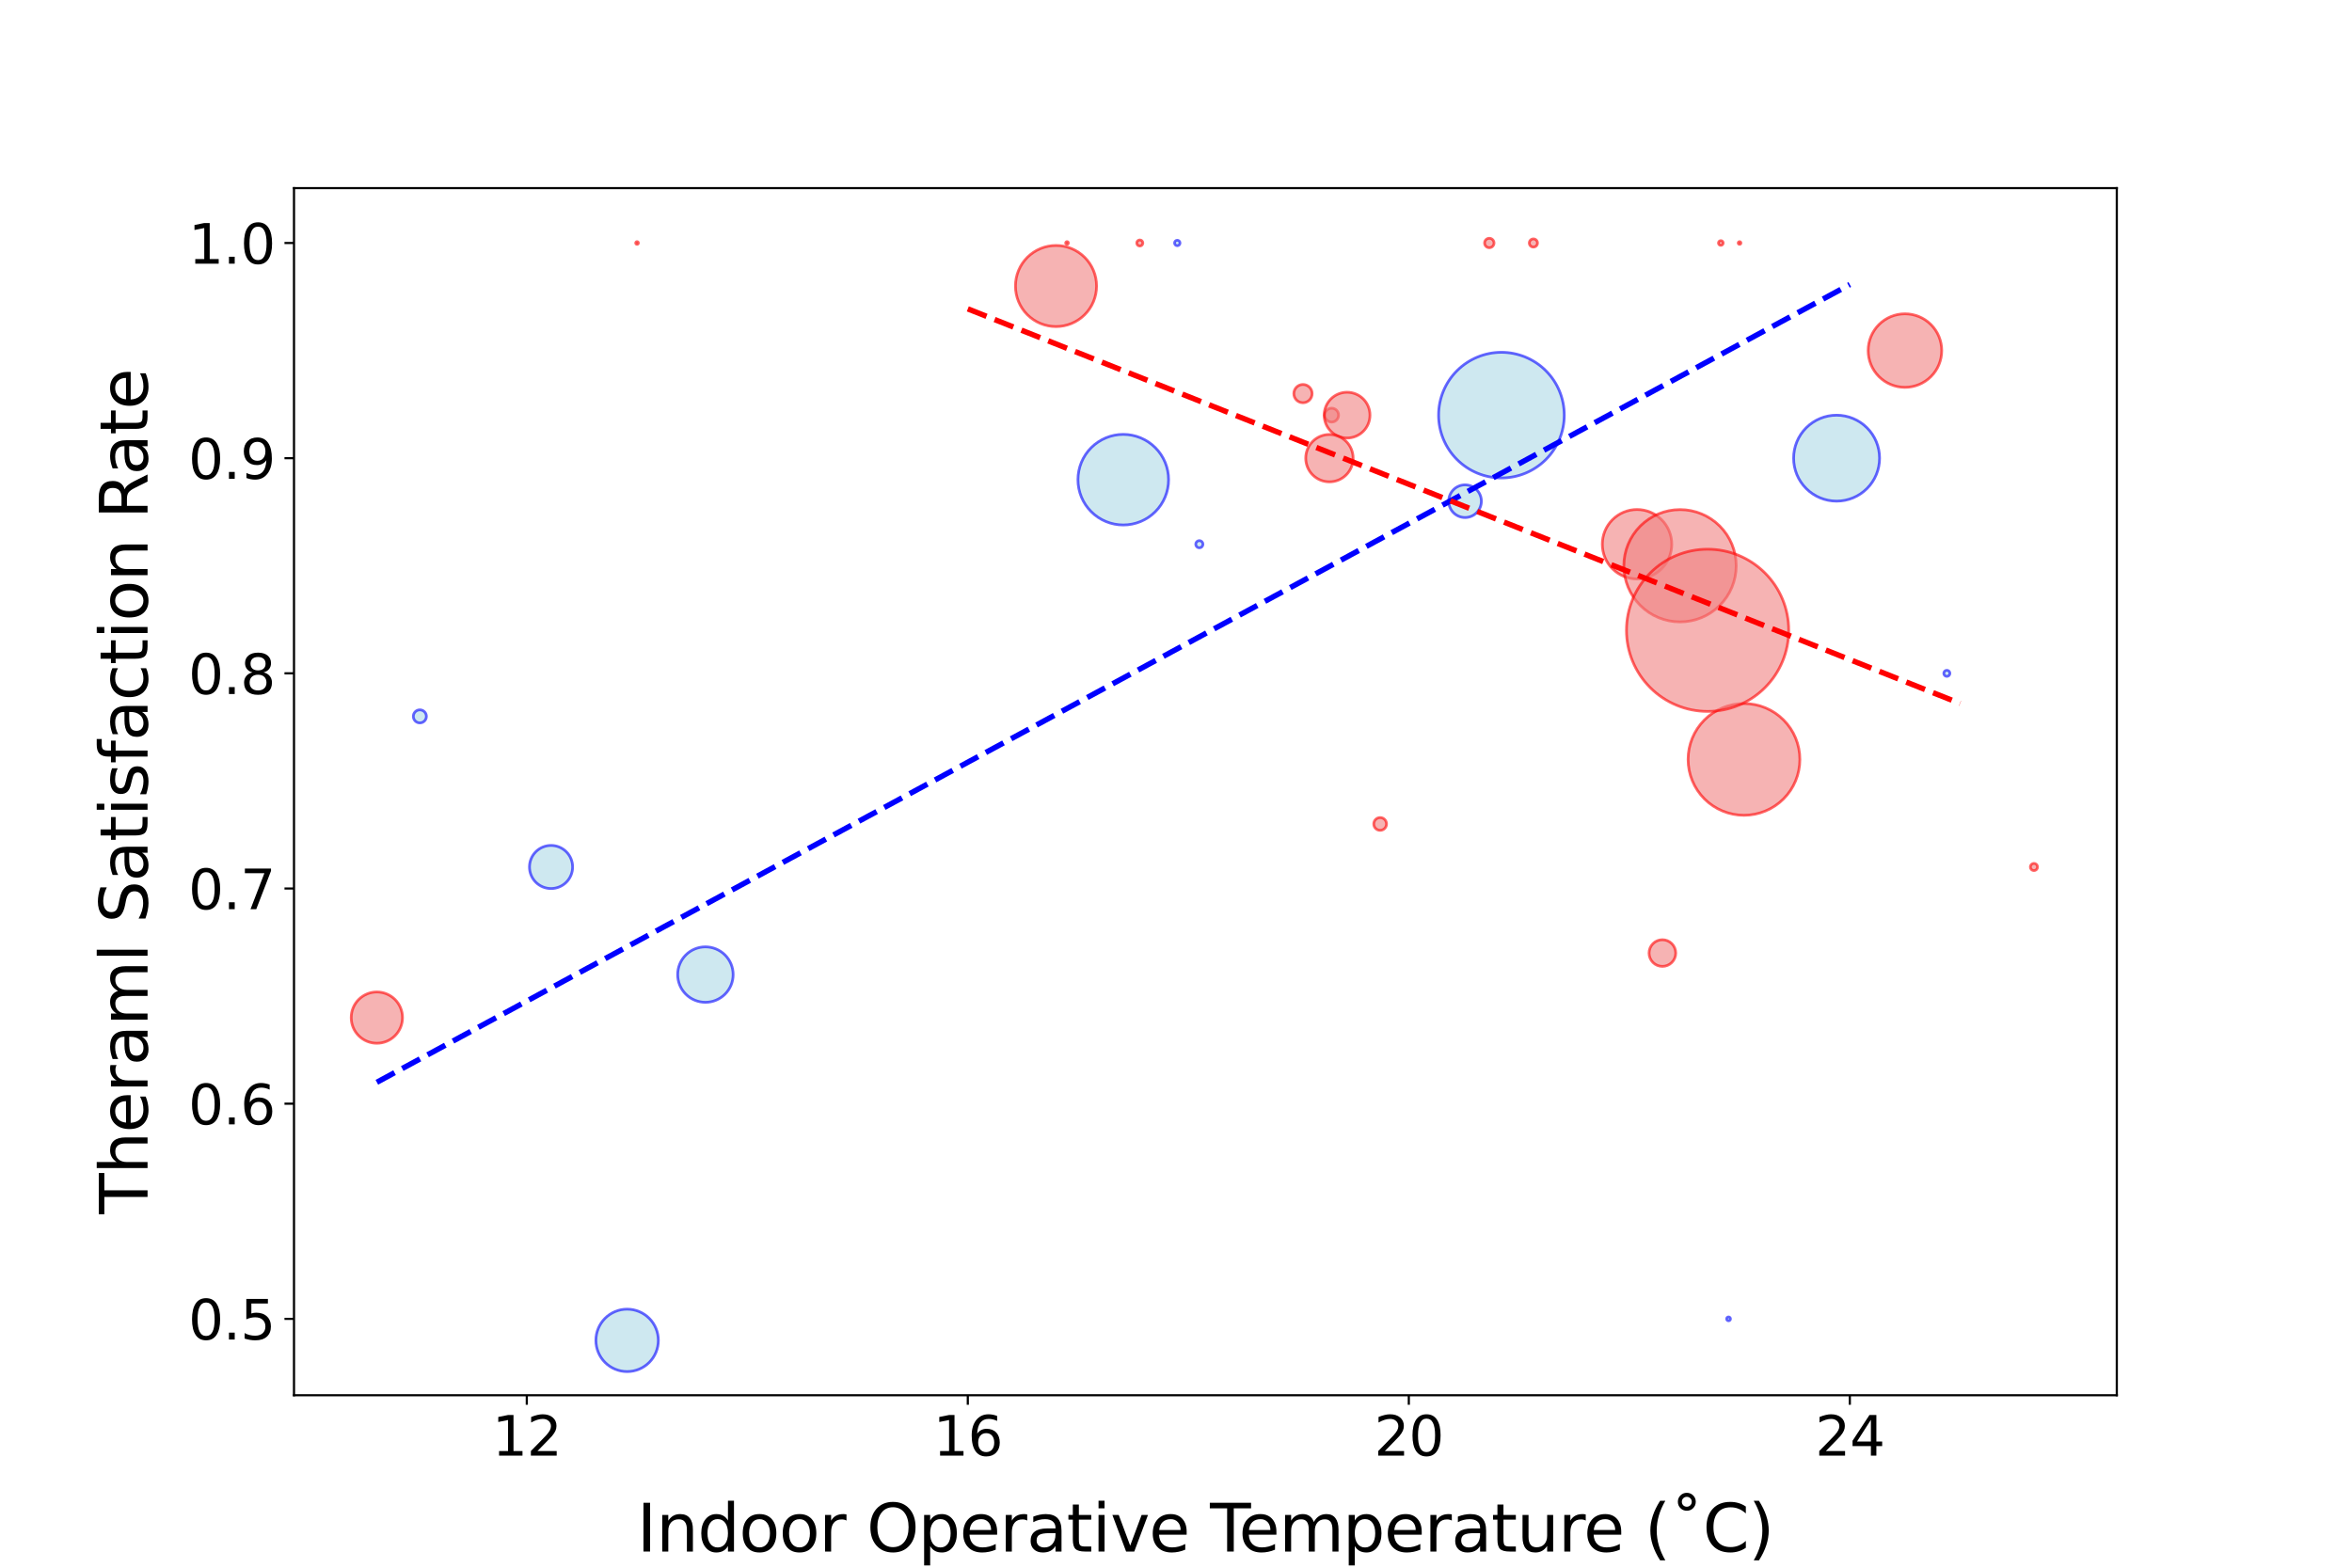 <?xml version="1.0" encoding="utf-8" standalone="no"?>
<!DOCTYPE svg PUBLIC "-//W3C//DTD SVG 1.1//EN"
  "http://www.w3.org/Graphics/SVG/1.1/DTD/svg11.dtd">
<svg xmlns:xlink="http://www.w3.org/1999/xlink" width="864pt" height="576pt" viewBox="0 0 864 576" xmlns="http://www.w3.org/2000/svg" version="1.1">
 <defs>
  <style type="text/css">*{stroke-linejoin: round; stroke-linecap: butt}</style>
 </defs>
 <g id="figure_1">
  <g id="patch_1">
   <path d="M 0 576 
L 864 576 
L 864 0 
L 0 0 
z
" style="fill: #ffffff"/>
  </g>
  <g id="axes_1">
   <g id="patch_2">
    <path d="M 108 512.64 
L 777.6 512.64 
L 777.6 69.12 
L 108 69.12 
z
" style="fill: #ffffff"/>
   </g>
   <g id="PathCollection_1">
    <path d="M 715.168 248.516 
C 715.464 248.516 715.749 248.398 715.959 248.188 
C 716.168 247.979 716.286 247.694 716.286 247.398 
C 716.286 247.101 716.168 246.817 715.959 246.607 
C 715.749 246.397 715.464 246.28 715.168 246.28 
C 714.871 246.28 714.587 246.397 714.377 246.607 
C 714.168 246.817 714.05 247.101 714.05 247.398 
C 714.05 247.694 714.168 247.979 714.377 248.188 
C 714.587 248.398 714.871 248.516 715.168 248.516 
z
" clip-path="url(#p38e52ed1b1)" style="fill: #add8e6; fill-opacity: 0.6; stroke: #0000ff; stroke-opacity: 0.6"/>
    <path d="M 674.667 184.126 
C 678.854 184.126 682.87 182.463 685.831 179.502 
C 688.791 176.542 690.455 172.526 690.455 168.339 
C 690.455 164.152 688.791 160.136 685.831 157.175 
C 682.87 154.215 678.854 152.551 674.667 152.551 
C 670.48 152.551 666.464 154.215 663.504 157.175 
C 660.543 160.136 658.88 164.152 658.88 168.339 
C 658.88 172.526 660.543 176.542 663.504 179.502 
C 666.464 182.463 670.48 184.126 674.667 184.126 
z
" clip-path="url(#p38e52ed1b1)" style="fill: #add8e6; fill-opacity: 0.6; stroke: #0000ff; stroke-opacity: 0.6"/>
    <path d="M 440.572 201.285 
C 440.923 201.285 441.26 201.146 441.508 200.898 
C 441.756 200.65 441.895 200.313 441.895 199.962 
C 441.895 199.612 441.756 199.275 441.508 199.027 
C 441.26 198.779 440.923 198.639 440.572 198.639 
C 440.222 198.639 439.885 198.779 439.637 199.027 
C 439.389 199.275 439.25 199.612 439.25 199.962 
C 439.25 200.313 439.389 200.65 439.637 200.898 
C 439.885 201.146 440.222 201.285 440.572 201.285 
z
" clip-path="url(#p38e52ed1b1)" style="fill: #add8e6; fill-opacity: 0.6; stroke: #0000ff; stroke-opacity: 0.6"/>
    <path d="M 432.472 90.28 
C 432.737 90.28 432.992 90.175 433.179 89.987 
C 433.367 89.8 433.472 89.545 433.472 89.28 
C 433.472 89.015 433.367 88.76 433.179 88.573 
C 432.992 88.385 432.737 88.28 432.472 88.28 
C 432.207 88.28 431.953 88.385 431.765 88.573 
C 431.578 88.76 431.472 89.015 431.472 89.28 
C 431.472 89.545 431.578 89.8 431.765 89.987 
C 431.953 90.175 432.207 90.28 432.472 90.28 
z
" clip-path="url(#p38e52ed1b1)" style="fill: #add8e6; fill-opacity: 0.6; stroke: #0000ff; stroke-opacity: 0.6"/>
    <path d="M 634.976 485.281 
C 635.164 485.281 635.344 485.207 635.476 485.074 
C 635.609 484.942 635.683 484.762 635.683 484.574 
C 635.683 484.387 635.609 484.207 635.476 484.074 
C 635.344 483.942 635.164 483.867 634.976 483.867 
C 634.789 483.867 634.609 483.942 634.476 484.074 
C 634.344 484.207 634.269 484.387 634.269 484.574 
C 634.269 484.762 634.344 484.942 634.476 485.074 
C 634.609 485.207 634.789 485.281 634.976 485.281 
z
" clip-path="url(#p38e52ed1b1)" style="fill: #add8e6; fill-opacity: 0.6; stroke: #0000ff; stroke-opacity: 0.6"/>
    <path d="M 154.232 265.607 
C 154.868 265.607 155.478 265.355 155.927 264.905 
C 156.377 264.455 156.63 263.845 156.63 263.209 
C 156.63 262.573 156.377 261.964 155.927 261.514 
C 155.478 261.064 154.868 260.811 154.232 260.811 
C 153.596 260.811 152.986 261.064 152.536 261.514 
C 152.086 261.964 151.834 262.573 151.834 263.209 
C 151.834 263.845 152.086 264.455 152.536 264.905 
C 152.986 265.355 153.596 265.607 154.232 265.607 
z
" clip-path="url(#p38e52ed1b1)" style="fill: #add8e6; fill-opacity: 0.6; stroke: #0000ff; stroke-opacity: 0.6"/>
    <path d="M 259.129 368.266 
C 261.83 368.266 264.421 367.193 266.331 365.282 
C 268.241 363.372 269.315 360.781 269.315 358.08 
C 269.315 355.379 268.241 352.788 266.331 350.878 
C 264.421 348.967 261.83 347.894 259.129 347.894 
C 256.427 347.894 253.836 348.967 251.926 350.878 
C 250.016 352.788 248.943 355.379 248.943 358.08 
C 248.943 360.781 250.016 363.372 251.926 365.282 
C 253.836 367.193 256.427 368.266 259.129 368.266 
z
" clip-path="url(#p38e52ed1b1)" style="fill: #add8e6; fill-opacity: 0.6; stroke: #0000ff; stroke-opacity: 0.6"/>
    <path d="M 412.627 192.888 
C 417.041 192.888 421.274 191.134 424.395 188.013 
C 427.517 184.892 429.27 180.659 429.27 176.245 
C 429.27 171.831 427.517 167.597 424.395 164.476 
C 421.274 161.355 417.041 159.601 412.627 159.601 
C 408.213 159.601 403.979 161.355 400.858 164.476 
C 397.737 167.597 395.984 171.831 395.984 176.245 
C 395.984 180.659 397.737 184.892 400.858 188.013 
C 403.979 191.134 408.213 192.888 412.627 192.888 
z
" clip-path="url(#p38e52ed1b1)" style="fill: #add8e6; fill-opacity: 0.6; stroke: #0000ff; stroke-opacity: 0.6"/>
    <path d="M 551.545 175.608 
C 557.666 175.608 563.537 173.176 567.866 168.848 
C 572.194 164.52 574.626 158.648 574.626 152.527 
C 574.626 146.406 572.194 140.534 567.866 136.206 
C 563.537 131.878 557.666 129.446 551.545 129.446 
C 545.423 129.446 539.552 131.878 535.224 136.206 
C 530.895 140.534 528.463 146.406 528.463 152.527 
C 528.463 158.648 530.895 164.52 535.224 168.848 
C 539.552 173.176 545.423 175.608 551.545 175.608 
z
" clip-path="url(#p38e52ed1b1)" style="fill: #add8e6; fill-opacity: 0.6; stroke: #0000ff; stroke-opacity: 0.6"/>
    <path d="M 230.373 503.947 
C 233.414 503.947 236.331 502.739 238.482 500.589 
C 240.632 498.438 241.841 495.521 241.841 492.48 
C 241.841 489.439 240.632 486.522 238.482 484.371 
C 236.331 482.221 233.414 481.013 230.373 481.013 
C 227.332 481.013 224.415 482.221 222.265 484.371 
C 220.114 486.522 218.906 489.439 218.906 492.48 
C 218.906 495.521 220.114 498.438 222.265 500.589 
C 224.415 502.739 227.332 503.947 230.373 503.947 
z
" clip-path="url(#p38e52ed1b1)" style="fill: #add8e6; fill-opacity: 0.6; stroke: #0000ff; stroke-opacity: 0.6"/>
    <path d="M 538.179 190.151 
C 539.771 190.151 541.297 189.518 542.422 188.393 
C 543.547 187.268 544.179 185.742 544.179 184.151 
C 544.179 182.559 543.547 181.033 542.422 179.908 
C 541.297 178.783 539.771 178.151 538.179 178.151 
C 536.588 178.151 535.062 178.783 533.937 179.908 
C 532.812 181.033 532.179 182.559 532.179 184.151 
C 532.179 185.742 532.812 187.268 533.937 188.393 
C 535.062 189.518 536.588 190.151 538.179 190.151 
z
" clip-path="url(#p38e52ed1b1)" style="fill: #add8e6; fill-opacity: 0.6; stroke: #0000ff; stroke-opacity: 0.6"/>
    <path d="M 202.428 326.472 
C 204.528 326.472 206.543 325.637 208.029 324.152 
C 209.514 322.666 210.349 320.651 210.349 318.551 
C 210.349 316.45 209.514 314.435 208.029 312.949 
C 206.543 311.464 204.528 310.629 202.428 310.629 
C 200.327 310.629 198.312 311.464 196.826 312.949 
C 195.341 314.435 194.506 316.45 194.506 318.551 
C 194.506 320.651 195.341 322.666 196.826 324.152 
C 198.312 325.637 200.327 326.472 202.428 326.472 
z
" clip-path="url(#p38e52ed1b1)" style="fill: #add8e6; fill-opacity: 0.6; stroke: #0000ff; stroke-opacity: 0.6"/>
   </g>
   <g id="PathCollection_2">
    <path d="M 478.643 147.975 
C 479.533 147.975 480.386 147.622 481.015 146.993 
C 481.644 146.364 481.997 145.511 481.997 144.621 
C 481.997 143.732 481.644 142.878 481.015 142.249 
C 480.386 141.62 479.533 141.267 478.643 141.267 
C 477.754 141.267 476.9 141.62 476.272 142.249 
C 475.643 142.878 475.289 143.732 475.289 144.621 
C 475.289 145.511 475.643 146.364 476.272 146.993 
C 476.9 147.622 477.754 147.975 478.643 147.975 
z
" clip-path="url(#p38e52ed1b1)" style="fill: #f08080; fill-opacity: 0.6; stroke: #ff0000; stroke-opacity: 0.6"/>
    <path d="M 387.921 119.991 
C 391.873 119.991 395.663 118.422 398.457 115.627 
C 401.251 112.833 402.821 109.043 402.821 105.092 
C 402.821 101.14 401.251 97.35 398.457 94.556 
C 395.663 91.762 391.873 90.192 387.921 90.192 
C 383.97 90.192 380.18 91.762 377.386 94.556 
C 374.592 97.35 373.022 101.14 373.022 105.092 
C 373.022 109.043 374.592 112.833 377.386 115.627 
C 380.18 118.422 383.97 119.991 387.921 119.991 
z
" clip-path="url(#p38e52ed1b1)" style="fill: #f08080; fill-opacity: 0.6; stroke: #ff0000; stroke-opacity: 0.6"/>
    <path d="M 610.676 355.073 
C 611.975 355.073 613.221 354.557 614.14 353.638 
C 615.059 352.72 615.575 351.473 615.575 350.174 
C 615.575 348.875 615.059 347.629 614.14 346.71 
C 613.221 345.791 611.975 345.275 610.676 345.275 
C 609.377 345.275 608.13 345.791 607.212 346.71 
C 606.293 347.629 605.777 348.875 605.777 350.174 
C 605.777 351.473 606.293 352.72 607.212 353.638 
C 608.13 354.557 609.377 355.073 610.676 355.073 
z
" clip-path="url(#p38e52ed1b1)" style="fill: #f08080; fill-opacity: 0.6; stroke: #ff0000; stroke-opacity: 0.6"/>
    <path d="M 234.018 89.78 
C 234.151 89.78 234.278 89.727 234.372 89.634 
C 234.466 89.54 234.518 89.413 234.518 89.28 
C 234.518 89.147 234.466 89.02 234.372 88.926 
C 234.278 88.833 234.151 88.78 234.018 88.78 
C 233.886 88.78 233.759 88.833 233.665 88.926 
C 233.571 89.02 233.518 89.147 233.518 89.28 
C 233.518 89.413 233.571 89.54 233.665 89.634 
C 233.759 89.727 233.886 89.78 234.018 89.78 
z
" clip-path="url(#p38e52ed1b1)" style="fill: #f08080; fill-opacity: 0.6; stroke: #ff0000; stroke-opacity: 0.6"/>
    <path d="M 640.646 299.552 
C 646.091 299.552 651.314 297.388 655.164 293.538 
C 659.014 289.688 661.177 284.466 661.177 279.021 
C 661.177 273.576 659.014 268.354 655.164 264.504 
C 651.314 260.654 646.091 258.491 640.646 258.491 
C 635.202 258.491 629.979 260.654 626.129 264.504 
C 622.279 268.354 620.116 273.576 620.116 279.021 
C 620.116 284.466 622.279 289.688 626.129 293.538 
C 629.979 297.388 635.202 299.552 640.646 299.552 
z
" clip-path="url(#p38e52ed1b1)" style="fill: #f08080; fill-opacity: 0.6; stroke: #ff0000; stroke-opacity: 0.6"/>
    <path d="M 418.702 90.398 
C 418.999 90.398 419.283 90.28 419.493 90.071 
C 419.702 89.861 419.82 89.577 419.82 89.28 
C 419.82 88.983 419.702 88.699 419.493 88.489 
C 419.283 88.28 418.999 88.162 418.702 88.162 
C 418.406 88.162 418.121 88.28 417.911 88.489 
C 417.702 88.699 417.584 88.983 417.584 89.28 
C 417.584 89.577 417.702 89.861 417.911 90.071 
C 418.121 90.28 418.406 90.398 418.702 90.398 
z
" clip-path="url(#p38e52ed1b1)" style="fill: #f08080; fill-opacity: 0.6; stroke: #ff0000; stroke-opacity: 0.6"/>
    <path d="M 489.173 155.077 
C 489.85 155.077 490.498 154.808 490.976 154.33 
C 491.454 153.852 491.723 153.203 491.723 152.527 
C 491.723 151.851 491.454 151.202 490.976 150.724 
C 490.498 150.246 489.85 149.978 489.173 149.978 
C 488.497 149.978 487.849 150.246 487.371 150.724 
C 486.893 151.202 486.624 151.851 486.624 152.527 
C 486.624 153.203 486.893 153.852 487.371 154.33 
C 487.849 154.808 488.497 155.077 489.173 155.077 
z
" clip-path="url(#p38e52ed1b1)" style="fill: #f08080; fill-opacity: 0.6; stroke: #ff0000; stroke-opacity: 0.6"/>
    <path d="M 747.164 319.873 
C 747.514 319.873 747.851 319.734 748.099 319.486 
C 748.347 319.238 748.487 318.901 748.487 318.551 
C 748.487 318.2 748.347 317.863 748.099 317.615 
C 747.851 317.367 747.514 317.228 747.164 317.228 
C 746.813 317.228 746.476 317.367 746.228 317.615 
C 745.98 317.863 745.841 318.2 745.841 318.551 
C 745.841 318.901 745.98 319.238 746.228 319.486 
C 746.476 319.734 746.813 319.873 747.164 319.873 
z
" clip-path="url(#p38e52ed1b1)" style="fill: #f08080; fill-opacity: 0.6; stroke: #ff0000; stroke-opacity: 0.6"/>
    <path d="M 391.971 89.78 
C 392.104 89.78 392.231 89.727 392.325 89.634 
C 392.419 89.54 392.471 89.413 392.471 89.28 
C 392.471 89.147 392.419 89.02 392.325 88.926 
C 392.231 88.833 392.104 88.78 391.971 88.78 
C 391.839 88.78 391.712 88.833 391.618 88.926 
C 391.524 89.02 391.471 89.147 391.471 89.28 
C 391.471 89.413 391.524 89.54 391.618 89.634 
C 391.712 89.727 391.839 89.78 391.971 89.78 
z
" clip-path="url(#p38e52ed1b1)" style="fill: #f08080; fill-opacity: 0.6; stroke: #ff0000; stroke-opacity: 0.6"/>
    <path d="M 639.026 89.78 
C 639.159 89.78 639.286 89.727 639.38 89.634 
C 639.474 89.54 639.526 89.413 639.526 89.28 
C 639.526 89.147 639.474 89.02 639.38 88.926 
C 639.286 88.833 639.159 88.78 639.026 88.78 
C 638.894 88.78 638.767 88.833 638.673 88.926 
C 638.579 89.02 638.526 89.147 638.526 89.28 
C 638.526 89.413 638.579 89.54 638.673 89.634 
C 638.767 89.727 638.894 89.78 639.026 89.78 
z
" clip-path="url(#p38e52ed1b1)" style="fill: #f08080; fill-opacity: 0.6; stroke: #ff0000; stroke-opacity: 0.6"/>
    <path d="M 699.778 142.319 
C 703.36 142.319 706.797 140.895 709.33 138.362 
C 711.864 135.829 713.287 132.392 713.287 128.809 
C 713.287 125.227 711.864 121.79 709.33 119.257 
C 706.797 116.724 703.36 115.3 699.778 115.3 
C 696.195 115.3 692.759 116.724 690.225 119.257 
C 687.692 121.79 686.268 125.227 686.268 128.809 
C 686.268 132.392 687.692 135.829 690.225 138.362 
C 692.759 140.895 696.195 142.319 699.778 142.319 
z
" clip-path="url(#p38e52ed1b1)" style="fill: #f08080; fill-opacity: 0.6; stroke: #ff0000; stroke-opacity: 0.6"/>
    <path d="M 601.361 212.72 
C 604.744 212.72 607.989 211.376 610.382 208.983 
C 612.774 206.591 614.118 203.346 614.118 199.962 
C 614.118 196.579 612.774 193.334 610.382 190.942 
C 607.989 188.549 604.744 187.205 601.361 187.205 
C 597.977 187.205 594.732 188.549 592.34 190.942 
C 589.948 193.334 588.603 196.579 588.603 199.962 
C 588.603 203.346 589.948 206.591 592.34 208.983 
C 594.732 211.376 597.977 212.72 601.361 212.72 
z
" clip-path="url(#p38e52ed1b1)" style="fill: #f08080; fill-opacity: 0.6; stroke: #ff0000; stroke-opacity: 0.6"/>
    <path d="M 494.844 160.938 
C 497.074 160.938 499.214 160.052 500.791 158.475 
C 502.369 156.897 503.255 154.758 503.255 152.527 
C 503.255 150.296 502.369 148.157 500.791 146.579 
C 499.214 145.002 497.074 144.116 494.844 144.116 
C 492.613 144.116 490.473 145.002 488.896 146.579 
C 487.319 148.157 486.432 150.296 486.432 152.527 
C 486.432 154.758 487.319 156.897 488.896 158.475 
C 490.473 160.052 492.613 160.938 494.844 160.938 
z
" clip-path="url(#p38e52ed1b1)" style="fill: #f08080; fill-opacity: 0.6; stroke: #ff0000; stroke-opacity: 0.6"/>
    <path d="M 617.156 228.502 
C 622.628 228.502 627.877 226.328 631.746 222.458 
C 635.616 218.589 637.79 213.34 637.79 207.868 
C 637.79 202.396 635.616 197.147 631.746 193.278 
C 627.877 189.409 622.628 187.235 617.156 187.235 
C 611.684 187.235 606.435 189.409 602.566 193.278 
C 598.696 197.147 596.522 202.396 596.522 207.868 
C 596.522 213.34 598.696 218.589 602.566 222.458 
C 606.435 226.328 611.684 228.502 617.156 228.502 
z
" clip-path="url(#p38e52ed1b1)" style="fill: #f08080; fill-opacity: 0.6; stroke: #ff0000; stroke-opacity: 0.6"/>
    <path d="M 138.436 383.312 
C 140.935 383.312 143.331 382.32 145.098 380.553 
C 146.864 378.787 147.857 376.39 147.857 373.892 
C 147.857 371.393 146.864 368.997 145.098 367.23 
C 143.331 365.464 140.935 364.471 138.436 364.471 
C 135.938 364.471 133.542 365.464 131.775 367.23 
C 130.008 368.997 129.016 371.393 129.016 373.892 
C 129.016 376.39 130.008 378.787 131.775 380.553 
C 133.542 382.32 135.938 383.312 138.436 383.312 
z
" clip-path="url(#p38e52ed1b1)" style="fill: #f08080; fill-opacity: 0.6; stroke: #ff0000; stroke-opacity: 0.6"/>
    <path d="M 563.29 90.78 
C 563.688 90.78 564.069 90.622 564.351 90.341 
C 564.632 90.059 564.79 89.678 564.79 89.28 
C 564.79 88.882 564.632 88.501 564.351 88.219 
C 564.069 87.938 563.688 87.78 563.29 87.78 
C 562.892 87.78 562.511 87.938 562.229 88.219 
C 561.948 88.501 561.79 88.882 561.79 89.28 
C 561.79 89.678 561.948 90.059 562.229 90.341 
C 562.511 90.622 562.892 90.78 563.29 90.78 
z
" clip-path="url(#p38e52ed1b1)" style="fill: #f08080; fill-opacity: 0.6; stroke: #ff0000; stroke-opacity: 0.6"/>
    <path d="M 627.281 261.385 
C 635.184 261.385 642.764 258.245 648.353 252.657 
C 653.941 247.069 657.081 239.489 657.081 231.586 
C 657.081 223.683 653.941 216.103 648.353 210.515 
C 642.764 204.926 635.184 201.787 627.281 201.787 
C 619.378 201.787 611.798 204.926 606.21 210.515 
C 600.622 216.103 597.482 223.683 597.482 231.586 
C 597.482 239.489 600.622 247.069 606.21 252.657 
C 611.798 258.245 619.378 261.385 627.281 261.385 
z
" clip-path="url(#p38e52ed1b1)" style="fill: #f08080; fill-opacity: 0.6; stroke: #ff0000; stroke-opacity: 0.6"/>
    <path d="M 632.141 90.146 
C 632.371 90.146 632.591 90.055 632.754 89.892 
C 632.916 89.73 633.007 89.51 633.007 89.28 
C 633.007 89.05 632.916 88.83 632.754 88.668 
C 632.591 88.505 632.371 88.414 632.141 88.414 
C 631.912 88.414 631.691 88.505 631.529 88.668 
C 631.367 88.83 631.275 89.05 631.275 89.28 
C 631.275 89.51 631.367 89.73 631.529 89.892 
C 631.691 90.055 631.912 90.146 632.141 90.146 
z
" clip-path="url(#p38e52ed1b1)" style="fill: #f08080; fill-opacity: 0.6; stroke: #ff0000; stroke-opacity: 0.6"/>
    <path d="M 547.09 91.012 
C 547.549 91.012 547.99 90.83 548.314 90.505 
C 548.639 90.18 548.822 89.739 548.822 89.28 
C 548.822 88.821 548.639 88.38 548.314 88.055 
C 547.99 87.73 547.549 87.548 547.09 87.548 
C 546.63 87.548 546.19 87.73 545.865 88.055 
C 545.54 88.38 545.358 88.821 545.358 89.28 
C 545.358 89.739 545.54 90.18 545.865 90.505 
C 546.19 90.83 546.63 91.012 547.09 91.012 
z
" clip-path="url(#p38e52ed1b1)" style="fill: #f08080; fill-opacity: 0.6; stroke: #ff0000; stroke-opacity: 0.6"/>
    <path d="M 488.363 177.042 
C 490.672 177.042 492.886 176.125 494.518 174.493 
C 496.15 172.861 497.067 170.647 497.067 168.339 
C 497.067 166.031 496.15 163.817 494.518 162.185 
C 492.886 160.552 490.672 159.635 488.363 159.635 
C 486.055 159.635 483.841 160.552 482.209 162.185 
C 480.577 163.817 479.66 166.031 479.66 168.339 
C 479.66 170.647 480.577 172.861 482.209 174.493 
C 483.841 176.125 486.055 177.042 488.363 177.042 
z
" clip-path="url(#p38e52ed1b1)" style="fill: #f08080; fill-opacity: 0.6; stroke: #ff0000; stroke-opacity: 0.6"/>
    <path d="M 506.994 305.084 
C 507.616 305.084 508.212 304.837 508.652 304.397 
C 509.092 303.957 509.339 303.361 509.339 302.739 
C 509.339 302.117 509.092 301.52 508.652 301.081 
C 508.212 300.641 507.616 300.394 506.994 300.394 
C 506.372 300.394 505.775 300.641 505.335 301.081 
C 504.896 301.52 504.649 302.117 504.649 302.739 
C 504.649 303.361 504.896 303.957 505.335 304.397 
C 505.775 304.837 506.372 305.084 506.994 305.084 
z
" clip-path="url(#p38e52ed1b1)" style="fill: #f08080; fill-opacity: 0.6; stroke: #ff0000; stroke-opacity: 0.6"/>
   </g>
   <g id="matplotlib.axis_1">
    <g id="xtick_1">
     <g id="line2d_1">
      <defs>
       <path id="mad596bdec0" d="M 0 0 
L 0 3.5 
" style="stroke: #000000; stroke-width: 0.8"/>
      </defs>
      <g>
       <use xlink:href="#mad596bdec0" x="193.517" y="512.64" style="stroke: #000000; stroke-width: 0.8"/>
      </g>
     </g>
     <g id="text_1">
      <!-- 12 -->
      <g transform="translate(180.792 534.837) scale(0.2 -0.2)">
       <defs>
        <path id="DejaVuSans-31" d="M 794 531 
L 1825 531 
L 1825 4091 
L 703 3866 
L 703 4441 
L 1819 4666 
L 2450 4666 
L 2450 531 
L 3481 531 
L 3481 0 
L 794 0 
L 794 531 
z
" transform="scale(0.016)"/>
        <path id="DejaVuSans-32" d="M 1228 531 
L 3431 531 
L 3431 0 
L 469 0 
L 469 531 
Q 828 903 1448 1529 
Q 2069 2156 2228 2338 
Q 2531 2678 2651 2914 
Q 2772 3150 2772 3378 
Q 2772 3750 2511 3984 
Q 2250 4219 1831 4219 
Q 1534 4219 1204 4116 
Q 875 4013 500 3803 
L 500 4441 
Q 881 4594 1212 4672 
Q 1544 4750 1819 4750 
Q 2544 4750 2975 4387 
Q 3406 4025 3406 3419 
Q 3406 3131 3298 2873 
Q 3191 2616 2906 2266 
Q 2828 2175 2409 1742 
Q 1991 1309 1228 531 
z
" transform="scale(0.016)"/>
       </defs>
       <use xlink:href="#DejaVuSans-31"/>
       <use xlink:href="#DejaVuSans-32" x="63.623"/>
      </g>
     </g>
    </g>
    <g id="xtick_2">
     <g id="line2d_2">
      <g>
       <use xlink:href="#mad596bdec0" x="355.521" y="512.64" style="stroke: #000000; stroke-width: 0.8"/>
      </g>
     </g>
     <g id="text_2">
      <!-- 16 -->
      <g transform="translate(342.796 534.837) scale(0.2 -0.2)">
       <defs>
        <path id="DejaVuSans-36" d="M 2113 2584 
Q 1688 2584 1439 2293 
Q 1191 2003 1191 1497 
Q 1191 994 1439 701 
Q 1688 409 2113 409 
Q 2538 409 2786 701 
Q 3034 994 3034 1497 
Q 3034 2003 2786 2293 
Q 2538 2584 2113 2584 
z
M 3366 4563 
L 3366 3988 
Q 3128 4100 2886 4159 
Q 2644 4219 2406 4219 
Q 1781 4219 1451 3797 
Q 1122 3375 1075 2522 
Q 1259 2794 1537 2939 
Q 1816 3084 2150 3084 
Q 2853 3084 3261 2657 
Q 3669 2231 3669 1497 
Q 3669 778 3244 343 
Q 2819 -91 2113 -91 
Q 1303 -91 875 529 
Q 447 1150 447 2328 
Q 447 3434 972 4092 
Q 1497 4750 2381 4750 
Q 2619 4750 2861 4703 
Q 3103 4656 3366 4563 
z
" transform="scale(0.016)"/>
       </defs>
       <use xlink:href="#DejaVuSans-31"/>
       <use xlink:href="#DejaVuSans-36" x="63.623"/>
      </g>
     </g>
    </g>
    <g id="xtick_3">
     <g id="line2d_3">
      <g>
       <use xlink:href="#mad596bdec0" x="517.524" y="512.64" style="stroke: #000000; stroke-width: 0.8"/>
      </g>
     </g>
     <g id="text_3">
      <!-- 20 -->
      <g transform="translate(504.799 534.837) scale(0.2 -0.2)">
       <defs>
        <path id="DejaVuSans-30" d="M 2034 4250 
Q 1547 4250 1301 3770 
Q 1056 3291 1056 2328 
Q 1056 1369 1301 889 
Q 1547 409 2034 409 
Q 2525 409 2770 889 
Q 3016 1369 3016 2328 
Q 3016 3291 2770 3770 
Q 2525 4250 2034 4250 
z
M 2034 4750 
Q 2819 4750 3233 4129 
Q 3647 3509 3647 2328 
Q 3647 1150 3233 529 
Q 2819 -91 2034 -91 
Q 1250 -91 836 529 
Q 422 1150 422 2328 
Q 422 3509 836 4129 
Q 1250 4750 2034 4750 
z
" transform="scale(0.016)"/>
       </defs>
       <use xlink:href="#DejaVuSans-32"/>
       <use xlink:href="#DejaVuSans-30" x="63.623"/>
      </g>
     </g>
    </g>
    <g id="xtick_4">
     <g id="line2d_4">
      <g>
       <use xlink:href="#mad596bdec0" x="679.527" y="512.64" style="stroke: #000000; stroke-width: 0.8"/>
      </g>
     </g>
     <g id="text_4">
      <!-- 24 -->
      <g transform="translate(666.802 534.837) scale(0.2 -0.2)">
       <defs>
        <path id="DejaVuSans-34" d="M 2419 4116 
L 825 1625 
L 2419 1625 
L 2419 4116 
z
M 2253 4666 
L 3047 4666 
L 3047 1625 
L 3713 1625 
L 3713 1100 
L 3047 1100 
L 3047 0 
L 2419 0 
L 2419 1100 
L 313 1100 
L 313 1709 
L 2253 4666 
z
" transform="scale(0.016)"/>
       </defs>
       <use xlink:href="#DejaVuSans-32"/>
       <use xlink:href="#DejaVuSans-34" x="63.623"/>
      </g>
     </g>
    </g>
    <g id="text_5">
     <!-- Indoor Operative Temperature (˚C) -->
     <g transform="translate(233.968 570.067) scale(0.24 -0.24)">
      <defs>
       <path id="DejaVuSans-49" d="M 628 4666 
L 1259 4666 
L 1259 0 
L 628 0 
L 628 4666 
z
" transform="scale(0.016)"/>
       <path id="DejaVuSans-6e" d="M 3513 2113 
L 3513 0 
L 2938 0 
L 2938 2094 
Q 2938 2591 2744 2837 
Q 2550 3084 2163 3084 
Q 1697 3084 1428 2787 
Q 1159 2491 1159 1978 
L 1159 0 
L 581 0 
L 581 3500 
L 1159 3500 
L 1159 2956 
Q 1366 3272 1645 3428 
Q 1925 3584 2291 3584 
Q 2894 3584 3203 3211 
Q 3513 2838 3513 2113 
z
" transform="scale(0.016)"/>
       <path id="DejaVuSans-64" d="M 2906 2969 
L 2906 4863 
L 3481 4863 
L 3481 0 
L 2906 0 
L 2906 525 
Q 2725 213 2448 61 
Q 2172 -91 1784 -91 
Q 1150 -91 751 415 
Q 353 922 353 1747 
Q 353 2572 751 3078 
Q 1150 3584 1784 3584 
Q 2172 3584 2448 3432 
Q 2725 3281 2906 2969 
z
M 947 1747 
Q 947 1113 1208 752 
Q 1469 391 1925 391 
Q 2381 391 2643 752 
Q 2906 1113 2906 1747 
Q 2906 2381 2643 2742 
Q 2381 3103 1925 3103 
Q 1469 3103 1208 2742 
Q 947 2381 947 1747 
z
" transform="scale(0.016)"/>
       <path id="DejaVuSans-6f" d="M 1959 3097 
Q 1497 3097 1228 2736 
Q 959 2375 959 1747 
Q 959 1119 1226 758 
Q 1494 397 1959 397 
Q 2419 397 2687 759 
Q 2956 1122 2956 1747 
Q 2956 2369 2687 2733 
Q 2419 3097 1959 3097 
z
M 1959 3584 
Q 2709 3584 3137 3096 
Q 3566 2609 3566 1747 
Q 3566 888 3137 398 
Q 2709 -91 1959 -91 
Q 1206 -91 779 398 
Q 353 888 353 1747 
Q 353 2609 779 3096 
Q 1206 3584 1959 3584 
z
" transform="scale(0.016)"/>
       <path id="DejaVuSans-72" d="M 2631 2963 
Q 2534 3019 2420 3045 
Q 2306 3072 2169 3072 
Q 1681 3072 1420 2755 
Q 1159 2438 1159 1844 
L 1159 0 
L 581 0 
L 581 3500 
L 1159 3500 
L 1159 2956 
Q 1341 3275 1631 3429 
Q 1922 3584 2338 3584 
Q 2397 3584 2469 3576 
Q 2541 3569 2628 3553 
L 2631 2963 
z
" transform="scale(0.016)"/>
       <path id="DejaVuSans-20" transform="scale(0.016)"/>
       <path id="DejaVuSans-4f" d="M 2522 4238 
Q 1834 4238 1429 3725 
Q 1025 3213 1025 2328 
Q 1025 1447 1429 934 
Q 1834 422 2522 422 
Q 3209 422 3611 934 
Q 4013 1447 4013 2328 
Q 4013 3213 3611 3725 
Q 3209 4238 2522 4238 
z
M 2522 4750 
Q 3503 4750 4090 4092 
Q 4678 3434 4678 2328 
Q 4678 1225 4090 567 
Q 3503 -91 2522 -91 
Q 1538 -91 948 565 
Q 359 1222 359 2328 
Q 359 3434 948 4092 
Q 1538 4750 2522 4750 
z
" transform="scale(0.016)"/>
       <path id="DejaVuSans-70" d="M 1159 525 
L 1159 -1331 
L 581 -1331 
L 581 3500 
L 1159 3500 
L 1159 2969 
Q 1341 3281 1617 3432 
Q 1894 3584 2278 3584 
Q 2916 3584 3314 3078 
Q 3713 2572 3713 1747 
Q 3713 922 3314 415 
Q 2916 -91 2278 -91 
Q 1894 -91 1617 61 
Q 1341 213 1159 525 
z
M 3116 1747 
Q 3116 2381 2855 2742 
Q 2594 3103 2138 3103 
Q 1681 3103 1420 2742 
Q 1159 2381 1159 1747 
Q 1159 1113 1420 752 
Q 1681 391 2138 391 
Q 2594 391 2855 752 
Q 3116 1113 3116 1747 
z
" transform="scale(0.016)"/>
       <path id="DejaVuSans-65" d="M 3597 1894 
L 3597 1613 
L 953 1613 
Q 991 1019 1311 708 
Q 1631 397 2203 397 
Q 2534 397 2845 478 
Q 3156 559 3463 722 
L 3463 178 
Q 3153 47 2828 -22 
Q 2503 -91 2169 -91 
Q 1331 -91 842 396 
Q 353 884 353 1716 
Q 353 2575 817 3079 
Q 1281 3584 2069 3584 
Q 2775 3584 3186 3129 
Q 3597 2675 3597 1894 
z
M 3022 2063 
Q 3016 2534 2758 2815 
Q 2500 3097 2075 3097 
Q 1594 3097 1305 2825 
Q 1016 2553 972 2059 
L 3022 2063 
z
" transform="scale(0.016)"/>
       <path id="DejaVuSans-61" d="M 2194 1759 
Q 1497 1759 1228 1600 
Q 959 1441 959 1056 
Q 959 750 1161 570 
Q 1363 391 1709 391 
Q 2188 391 2477 730 
Q 2766 1069 2766 1631 
L 2766 1759 
L 2194 1759 
z
M 3341 1997 
L 3341 0 
L 2766 0 
L 2766 531 
Q 2569 213 2275 61 
Q 1981 -91 1556 -91 
Q 1019 -91 701 211 
Q 384 513 384 1019 
Q 384 1609 779 1909 
Q 1175 2209 1959 2209 
L 2766 2209 
L 2766 2266 
Q 2766 2663 2505 2880 
Q 2244 3097 1772 3097 
Q 1472 3097 1187 3025 
Q 903 2953 641 2809 
L 641 3341 
Q 956 3463 1253 3523 
Q 1550 3584 1831 3584 
Q 2591 3584 2966 3190 
Q 3341 2797 3341 1997 
z
" transform="scale(0.016)"/>
       <path id="DejaVuSans-74" d="M 1172 4494 
L 1172 3500 
L 2356 3500 
L 2356 3053 
L 1172 3053 
L 1172 1153 
Q 1172 725 1289 603 
Q 1406 481 1766 481 
L 2356 481 
L 2356 0 
L 1766 0 
Q 1100 0 847 248 
Q 594 497 594 1153 
L 594 3053 
L 172 3053 
L 172 3500 
L 594 3500 
L 594 4494 
L 1172 4494 
z
" transform="scale(0.016)"/>
       <path id="DejaVuSans-69" d="M 603 3500 
L 1178 3500 
L 1178 0 
L 603 0 
L 603 3500 
z
M 603 4863 
L 1178 4863 
L 1178 4134 
L 603 4134 
L 603 4863 
z
" transform="scale(0.016)"/>
       <path id="DejaVuSans-76" d="M 191 3500 
L 800 3500 
L 1894 563 
L 2988 3500 
L 3597 3500 
L 2284 0 
L 1503 0 
L 191 3500 
z
" transform="scale(0.016)"/>
       <path id="DejaVuSans-54" d="M -19 4666 
L 3928 4666 
L 3928 4134 
L 2272 4134 
L 2272 0 
L 1638 0 
L 1638 4134 
L -19 4134 
L -19 4666 
z
" transform="scale(0.016)"/>
       <path id="DejaVuSans-6d" d="M 3328 2828 
Q 3544 3216 3844 3400 
Q 4144 3584 4550 3584 
Q 5097 3584 5394 3201 
Q 5691 2819 5691 2113 
L 5691 0 
L 5113 0 
L 5113 2094 
Q 5113 2597 4934 2840 
Q 4756 3084 4391 3084 
Q 3944 3084 3684 2787 
Q 3425 2491 3425 1978 
L 3425 0 
L 2847 0 
L 2847 2094 
Q 2847 2600 2669 2842 
Q 2491 3084 2119 3084 
Q 1678 3084 1418 2786 
Q 1159 2488 1159 1978 
L 1159 0 
L 581 0 
L 581 3500 
L 1159 3500 
L 1159 2956 
Q 1356 3278 1631 3431 
Q 1906 3584 2284 3584 
Q 2666 3584 2933 3390 
Q 3200 3197 3328 2828 
z
" transform="scale(0.016)"/>
       <path id="DejaVuSans-75" d="M 544 1381 
L 544 3500 
L 1119 3500 
L 1119 1403 
Q 1119 906 1312 657 
Q 1506 409 1894 409 
Q 2359 409 2629 706 
Q 2900 1003 2900 1516 
L 2900 3500 
L 3475 3500 
L 3475 0 
L 2900 0 
L 2900 538 
Q 2691 219 2414 64 
Q 2138 -91 1772 -91 
Q 1169 -91 856 284 
Q 544 659 544 1381 
z
M 1991 3584 
L 1991 3584 
z
" transform="scale(0.016)"/>
       <path id="DejaVuSans-28" d="M 1984 4856 
Q 1566 4138 1362 3434 
Q 1159 2731 1159 2009 
Q 1159 1288 1364 580 
Q 1569 -128 1984 -844 
L 1484 -844 
Q 1016 -109 783 600 
Q 550 1309 550 2009 
Q 550 2706 781 3412 
Q 1013 4119 1484 4856 
L 1984 4856 
z
" transform="scale(0.016)"/>
       <path id="DejaVuSans-2da" d="M 2075 4763 
Q 2075 4959 1937 5096 
Q 1800 5234 1600 5234 
Q 1397 5234 1261 5098 
Q 1125 4963 1125 4763 
Q 1125 4559 1261 4423 
Q 1397 4288 1600 4288 
Q 1800 4288 1937 4425 
Q 2075 4563 2075 4763 
z
M 2456 4763 
Q 2456 4403 2207 4153 
Q 1959 3903 1600 3903 
Q 1241 3903 992 4153 
Q 744 4403 744 4763 
Q 744 5122 992 5370 
Q 1241 5619 1600 5619 
Q 1959 5619 2207 5370 
Q 2456 5122 2456 4763 
z
" transform="scale(0.016)"/>
       <path id="DejaVuSans-43" d="M 4122 4306 
L 4122 3641 
Q 3803 3938 3442 4084 
Q 3081 4231 2675 4231 
Q 1875 4231 1450 3742 
Q 1025 3253 1025 2328 
Q 1025 1406 1450 917 
Q 1875 428 2675 428 
Q 3081 428 3442 575 
Q 3803 722 4122 1019 
L 4122 359 
Q 3791 134 3420 21 
Q 3050 -91 2638 -91 
Q 1578 -91 968 557 
Q 359 1206 359 2328 
Q 359 3453 968 4101 
Q 1578 4750 2638 4750 
Q 3056 4750 3426 4639 
Q 3797 4528 4122 4306 
z
" transform="scale(0.016)"/>
       <path id="DejaVuSans-29" d="M 513 4856 
L 1013 4856 
Q 1481 4119 1714 3412 
Q 1947 2706 1947 2009 
Q 1947 1309 1714 600 
Q 1481 -109 1013 -844 
L 513 -844 
Q 928 -128 1133 580 
Q 1338 1288 1338 2009 
Q 1338 2731 1133 3434 
Q 928 4138 513 4856 
z
" transform="scale(0.016)"/>
      </defs>
      <use xlink:href="#DejaVuSans-49"/>
      <use xlink:href="#DejaVuSans-6e" x="29.492"/>
      <use xlink:href="#DejaVuSans-64" x="92.871"/>
      <use xlink:href="#DejaVuSans-6f" x="156.348"/>
      <use xlink:href="#DejaVuSans-6f" x="217.529"/>
      <use xlink:href="#DejaVuSans-72" x="278.711"/>
      <use xlink:href="#DejaVuSans-20" x="319.824"/>
      <use xlink:href="#DejaVuSans-4f" x="351.611"/>
      <use xlink:href="#DejaVuSans-70" x="430.322"/>
      <use xlink:href="#DejaVuSans-65" x="493.799"/>
      <use xlink:href="#DejaVuSans-72" x="555.322"/>
      <use xlink:href="#DejaVuSans-61" x="596.436"/>
      <use xlink:href="#DejaVuSans-74" x="657.715"/>
      <use xlink:href="#DejaVuSans-69" x="696.924"/>
      <use xlink:href="#DejaVuSans-76" x="724.707"/>
      <use xlink:href="#DejaVuSans-65" x="783.887"/>
      <use xlink:href="#DejaVuSans-20" x="845.41"/>
      <use xlink:href="#DejaVuSans-54" x="877.197"/>
      <use xlink:href="#DejaVuSans-65" x="921.281"/>
      <use xlink:href="#DejaVuSans-6d" x="982.805"/>
      <use xlink:href="#DejaVuSans-70" x="1080.217"/>
      <use xlink:href="#DejaVuSans-65" x="1143.693"/>
      <use xlink:href="#DejaVuSans-72" x="1205.217"/>
      <use xlink:href="#DejaVuSans-61" x="1246.33"/>
      <use xlink:href="#DejaVuSans-74" x="1307.609"/>
      <use xlink:href="#DejaVuSans-75" x="1346.818"/>
      <use xlink:href="#DejaVuSans-72" x="1410.197"/>
      <use xlink:href="#DejaVuSans-65" x="1449.061"/>
      <use xlink:href="#DejaVuSans-20" x="1510.584"/>
      <use xlink:href="#DejaVuSans-28" x="1542.371"/>
      <use xlink:href="#DejaVuSans-2da" x="1581.385"/>
      <use xlink:href="#DejaVuSans-43" x="1631.385"/>
      <use xlink:href="#DejaVuSans-29" x="1701.209"/>
     </g>
    </g>
   </g>
   <g id="matplotlib.axis_2">
    <g id="ytick_1">
     <g id="line2d_5">
      <defs>
       <path id="m71acb65aae" d="M 0 0 
L -3.5 0 
" style="stroke: #000000; stroke-width: 0.8"/>
      </defs>
      <g>
       <use xlink:href="#m71acb65aae" x="108" y="484.574" style="stroke: #000000; stroke-width: 0.8"/>
      </g>
     </g>
     <g id="text_6">
      <!-- 0.5 -->
      <g transform="translate(69.194 492.173) scale(0.2 -0.2)">
       <defs>
        <path id="DejaVuSans-2e" d="M 684 794 
L 1344 794 
L 1344 0 
L 684 0 
L 684 794 
z
" transform="scale(0.016)"/>
        <path id="DejaVuSans-35" d="M 691 4666 
L 3169 4666 
L 3169 4134 
L 1269 4134 
L 1269 2991 
Q 1406 3038 1543 3061 
Q 1681 3084 1819 3084 
Q 2600 3084 3056 2656 
Q 3513 2228 3513 1497 
Q 3513 744 3044 326 
Q 2575 -91 1722 -91 
Q 1428 -91 1123 -41 
Q 819 9 494 109 
L 494 744 
Q 775 591 1075 516 
Q 1375 441 1709 441 
Q 2250 441 2565 725 
Q 2881 1009 2881 1497 
Q 2881 1984 2565 2268 
Q 2250 2553 1709 2553 
Q 1456 2553 1204 2497 
Q 953 2441 691 2322 
L 691 4666 
z
" transform="scale(0.016)"/>
       </defs>
       <use xlink:href="#DejaVuSans-30"/>
       <use xlink:href="#DejaVuSans-2e" x="63.623"/>
       <use xlink:href="#DejaVuSans-35" x="95.41"/>
      </g>
     </g>
    </g>
    <g id="ytick_2">
     <g id="line2d_6">
      <g>
       <use xlink:href="#m71acb65aae" x="108" y="405.515" style="stroke: #000000; stroke-width: 0.8"/>
      </g>
     </g>
     <g id="text_7">
      <!-- 0.6 -->
      <g transform="translate(69.194 413.114) scale(0.2 -0.2)">
       <use xlink:href="#DejaVuSans-30"/>
       <use xlink:href="#DejaVuSans-2e" x="63.623"/>
       <use xlink:href="#DejaVuSans-36" x="95.41"/>
      </g>
     </g>
    </g>
    <g id="ytick_3">
     <g id="line2d_7">
      <g>
       <use xlink:href="#m71acb65aae" x="108" y="326.456" style="stroke: #000000; stroke-width: 0.8"/>
      </g>
     </g>
     <g id="text_8">
      <!-- 0.7 -->
      <g transform="translate(69.194 334.055) scale(0.2 -0.2)">
       <defs>
        <path id="DejaVuSans-37" d="M 525 4666 
L 3525 4666 
L 3525 4397 
L 1831 0 
L 1172 0 
L 2766 4134 
L 525 4134 
L 525 4666 
z
" transform="scale(0.016)"/>
       </defs>
       <use xlink:href="#DejaVuSans-30"/>
       <use xlink:href="#DejaVuSans-2e" x="63.623"/>
       <use xlink:href="#DejaVuSans-37" x="95.41"/>
      </g>
     </g>
    </g>
    <g id="ytick_4">
     <g id="line2d_8">
      <g>
       <use xlink:href="#m71acb65aae" x="108" y="247.398" style="stroke: #000000; stroke-width: 0.8"/>
      </g>
     </g>
     <g id="text_9">
      <!-- 0.8 -->
      <g transform="translate(69.194 254.996) scale(0.2 -0.2)">
       <defs>
        <path id="DejaVuSans-38" d="M 2034 2216 
Q 1584 2216 1326 1975 
Q 1069 1734 1069 1313 
Q 1069 891 1326 650 
Q 1584 409 2034 409 
Q 2484 409 2743 651 
Q 3003 894 3003 1313 
Q 3003 1734 2745 1975 
Q 2488 2216 2034 2216 
z
M 1403 2484 
Q 997 2584 770 2862 
Q 544 3141 544 3541 
Q 544 4100 942 4425 
Q 1341 4750 2034 4750 
Q 2731 4750 3128 4425 
Q 3525 4100 3525 3541 
Q 3525 3141 3298 2862 
Q 3072 2584 2669 2484 
Q 3125 2378 3379 2068 
Q 3634 1759 3634 1313 
Q 3634 634 3220 271 
Q 2806 -91 2034 -91 
Q 1263 -91 848 271 
Q 434 634 434 1313 
Q 434 1759 690 2068 
Q 947 2378 1403 2484 
z
M 1172 3481 
Q 1172 3119 1398 2916 
Q 1625 2713 2034 2713 
Q 2441 2713 2670 2916 
Q 2900 3119 2900 3481 
Q 2900 3844 2670 4047 
Q 2441 4250 2034 4250 
Q 1625 4250 1398 4047 
Q 1172 3844 1172 3481 
z
" transform="scale(0.016)"/>
       </defs>
       <use xlink:href="#DejaVuSans-30"/>
       <use xlink:href="#DejaVuSans-2e" x="63.623"/>
       <use xlink:href="#DejaVuSans-38" x="95.41"/>
      </g>
     </g>
    </g>
    <g id="ytick_5">
     <g id="line2d_9">
      <g>
       <use xlink:href="#m71acb65aae" x="108" y="168.339" style="stroke: #000000; stroke-width: 0.8"/>
      </g>
     </g>
     <g id="text_10">
      <!-- 0.9 -->
      <g transform="translate(69.194 175.937) scale(0.2 -0.2)">
       <defs>
        <path id="DejaVuSans-39" d="M 703 97 
L 703 672 
Q 941 559 1184 500 
Q 1428 441 1663 441 
Q 2288 441 2617 861 
Q 2947 1281 2994 2138 
Q 2813 1869 2534 1725 
Q 2256 1581 1919 1581 
Q 1219 1581 811 2004 
Q 403 2428 403 3163 
Q 403 3881 828 4315 
Q 1253 4750 1959 4750 
Q 2769 4750 3195 4129 
Q 3622 3509 3622 2328 
Q 3622 1225 3098 567 
Q 2575 -91 1691 -91 
Q 1453 -91 1209 -44 
Q 966 3 703 97 
z
M 1959 2075 
Q 2384 2075 2632 2365 
Q 2881 2656 2881 3163 
Q 2881 3666 2632 3958 
Q 2384 4250 1959 4250 
Q 1534 4250 1286 3958 
Q 1038 3666 1038 3163 
Q 1038 2656 1286 2365 
Q 1534 2075 1959 2075 
z
" transform="scale(0.016)"/>
       </defs>
       <use xlink:href="#DejaVuSans-30"/>
       <use xlink:href="#DejaVuSans-2e" x="63.623"/>
       <use xlink:href="#DejaVuSans-39" x="95.41"/>
      </g>
     </g>
    </g>
    <g id="ytick_6">
     <g id="line2d_10">
      <g>
       <use xlink:href="#m71acb65aae" x="108" y="89.28" style="stroke: #000000; stroke-width: 0.8"/>
      </g>
     </g>
     <g id="text_11">
      <!-- 1.0 -->
      <g transform="translate(69.194 96.878) scale(0.2 -0.2)">
       <use xlink:href="#DejaVuSans-31"/>
       <use xlink:href="#DejaVuSans-2e" x="63.623"/>
       <use xlink:href="#DejaVuSans-30" x="95.41"/>
      </g>
     </g>
    </g>
    <g id="text_12">
     <!-- Theraml Satisfaction Rate -->
     <g transform="translate(54.203 446.068) rotate(-90) scale(0.24 -0.24)">
      <defs>
       <path id="DejaVuSans-68" d="M 3513 2113 
L 3513 0 
L 2938 0 
L 2938 2094 
Q 2938 2591 2744 2837 
Q 2550 3084 2163 3084 
Q 1697 3084 1428 2787 
Q 1159 2491 1159 1978 
L 1159 0 
L 581 0 
L 581 4863 
L 1159 4863 
L 1159 2956 
Q 1366 3272 1645 3428 
Q 1925 3584 2291 3584 
Q 2894 3584 3203 3211 
Q 3513 2838 3513 2113 
z
" transform="scale(0.016)"/>
       <path id="DejaVuSans-6c" d="M 603 4863 
L 1178 4863 
L 1178 0 
L 603 0 
L 603 4863 
z
" transform="scale(0.016)"/>
       <path id="DejaVuSans-53" d="M 3425 4513 
L 3425 3897 
Q 3066 4069 2747 4153 
Q 2428 4238 2131 4238 
Q 1616 4238 1336 4038 
Q 1056 3838 1056 3469 
Q 1056 3159 1242 3001 
Q 1428 2844 1947 2747 
L 2328 2669 
Q 3034 2534 3370 2195 
Q 3706 1856 3706 1288 
Q 3706 609 3251 259 
Q 2797 -91 1919 -91 
Q 1588 -91 1214 -16 
Q 841 59 441 206 
L 441 856 
Q 825 641 1194 531 
Q 1563 422 1919 422 
Q 2459 422 2753 634 
Q 3047 847 3047 1241 
Q 3047 1584 2836 1778 
Q 2625 1972 2144 2069 
L 1759 2144 
Q 1053 2284 737 2584 
Q 422 2884 422 3419 
Q 422 4038 858 4394 
Q 1294 4750 2059 4750 
Q 2388 4750 2728 4690 
Q 3069 4631 3425 4513 
z
" transform="scale(0.016)"/>
       <path id="DejaVuSans-73" d="M 2834 3397 
L 2834 2853 
Q 2591 2978 2328 3040 
Q 2066 3103 1784 3103 
Q 1356 3103 1142 2972 
Q 928 2841 928 2578 
Q 928 2378 1081 2264 
Q 1234 2150 1697 2047 
L 1894 2003 
Q 2506 1872 2764 1633 
Q 3022 1394 3022 966 
Q 3022 478 2636 193 
Q 2250 -91 1575 -91 
Q 1294 -91 989 -36 
Q 684 19 347 128 
L 347 722 
Q 666 556 975 473 
Q 1284 391 1588 391 
Q 1994 391 2212 530 
Q 2431 669 2431 922 
Q 2431 1156 2273 1281 
Q 2116 1406 1581 1522 
L 1381 1569 
Q 847 1681 609 1914 
Q 372 2147 372 2553 
Q 372 3047 722 3315 
Q 1072 3584 1716 3584 
Q 2034 3584 2315 3537 
Q 2597 3491 2834 3397 
z
" transform="scale(0.016)"/>
       <path id="DejaVuSans-66" d="M 2375 4863 
L 2375 4384 
L 1825 4384 
Q 1516 4384 1395 4259 
Q 1275 4134 1275 3809 
L 1275 3500 
L 2222 3500 
L 2222 3053 
L 1275 3053 
L 1275 0 
L 697 0 
L 697 3053 
L 147 3053 
L 147 3500 
L 697 3500 
L 697 3744 
Q 697 4328 969 4595 
Q 1241 4863 1831 4863 
L 2375 4863 
z
" transform="scale(0.016)"/>
       <path id="DejaVuSans-63" d="M 3122 3366 
L 3122 2828 
Q 2878 2963 2633 3030 
Q 2388 3097 2138 3097 
Q 1578 3097 1268 2742 
Q 959 2388 959 1747 
Q 959 1106 1268 751 
Q 1578 397 2138 397 
Q 2388 397 2633 464 
Q 2878 531 3122 666 
L 3122 134 
Q 2881 22 2623 -34 
Q 2366 -91 2075 -91 
Q 1284 -91 818 406 
Q 353 903 353 1747 
Q 353 2603 823 3093 
Q 1294 3584 2113 3584 
Q 2378 3584 2631 3529 
Q 2884 3475 3122 3366 
z
" transform="scale(0.016)"/>
       <path id="DejaVuSans-52" d="M 2841 2188 
Q 3044 2119 3236 1894 
Q 3428 1669 3622 1275 
L 4263 0 
L 3584 0 
L 2988 1197 
Q 2756 1666 2539 1819 
Q 2322 1972 1947 1972 
L 1259 1972 
L 1259 0 
L 628 0 
L 628 4666 
L 2053 4666 
Q 2853 4666 3247 4331 
Q 3641 3997 3641 3322 
Q 3641 2881 3436 2590 
Q 3231 2300 2841 2188 
z
M 1259 4147 
L 1259 2491 
L 2053 2491 
Q 2509 2491 2742 2702 
Q 2975 2913 2975 3322 
Q 2975 3731 2742 3939 
Q 2509 4147 2053 4147 
L 1259 4147 
z
" transform="scale(0.016)"/>
      </defs>
      <use xlink:href="#DejaVuSans-54"/>
      <use xlink:href="#DejaVuSans-68" x="61.084"/>
      <use xlink:href="#DejaVuSans-65" x="124.463"/>
      <use xlink:href="#DejaVuSans-72" x="185.986"/>
      <use xlink:href="#DejaVuSans-61" x="227.1"/>
      <use xlink:href="#DejaVuSans-6d" x="288.379"/>
      <use xlink:href="#DejaVuSans-6c" x="385.791"/>
      <use xlink:href="#DejaVuSans-20" x="413.574"/>
      <use xlink:href="#DejaVuSans-53" x="445.361"/>
      <use xlink:href="#DejaVuSans-61" x="508.838"/>
      <use xlink:href="#DejaVuSans-74" x="570.117"/>
      <use xlink:href="#DejaVuSans-69" x="609.326"/>
      <use xlink:href="#DejaVuSans-73" x="637.109"/>
      <use xlink:href="#DejaVuSans-66" x="689.209"/>
      <use xlink:href="#DejaVuSans-61" x="724.414"/>
      <use xlink:href="#DejaVuSans-63" x="785.693"/>
      <use xlink:href="#DejaVuSans-74" x="840.674"/>
      <use xlink:href="#DejaVuSans-69" x="879.883"/>
      <use xlink:href="#DejaVuSans-6f" x="907.666"/>
      <use xlink:href="#DejaVuSans-6e" x="968.848"/>
      <use xlink:href="#DejaVuSans-20" x="1032.227"/>
      <use xlink:href="#DejaVuSans-52" x="1064.014"/>
      <use xlink:href="#DejaVuSans-61" x="1131.246"/>
      <use xlink:href="#DejaVuSans-74" x="1192.525"/>
      <use xlink:href="#DejaVuSans-65" x="1231.734"/>
     </g>
    </g>
   </g>
   <g id="line2d_11">
    <path d="M 138.436 397.652 
L 679.527 104.544 
L 679.527 104.544 
" clip-path="url(#p38e52ed1b1)" style="fill: none; stroke-dasharray: 7.4,3.2; stroke-dashoffset: 0; stroke: #0000ff; stroke-width: 2"/>
   </g>
   <g id="line2d_12">
    <path d="M 355.521 113.486 
L 720.028 258.461 
L 720.028 258.461 
" clip-path="url(#p38e52ed1b1)" style="fill: none; stroke-dasharray: 7.4,3.2; stroke-dashoffset: 0; stroke: #ff0000; stroke-width: 2"/>
   </g>
   <g id="patch_3">
    <path d="M 108 512.64 
L 108 69.12 
" style="fill: none; stroke: #000000; stroke-width: 0.8; stroke-linejoin: miter; stroke-linecap: square"/>
   </g>
   <g id="patch_4">
    <path d="M 777.6 512.64 
L 777.6 69.12 
" style="fill: none; stroke: #000000; stroke-width: 0.8; stroke-linejoin: miter; stroke-linecap: square"/>
   </g>
   <g id="patch_5">
    <path d="M 108 512.64 
L 777.6 512.64 
" style="fill: none; stroke: #000000; stroke-width: 0.8; stroke-linejoin: miter; stroke-linecap: square"/>
   </g>
   <g id="patch_6">
    <path d="M 108 69.12 
L 777.6 69.12 
" style="fill: none; stroke: #000000; stroke-width: 0.8; stroke-linejoin: miter; stroke-linecap: square"/>
   </g>
  </g>
 </g>
 <defs>
  <clipPath id="p38e52ed1b1">
   <rect x="108" y="69.12" width="669.6" height="443.52"/>
  </clipPath>
 </defs>
</svg>
